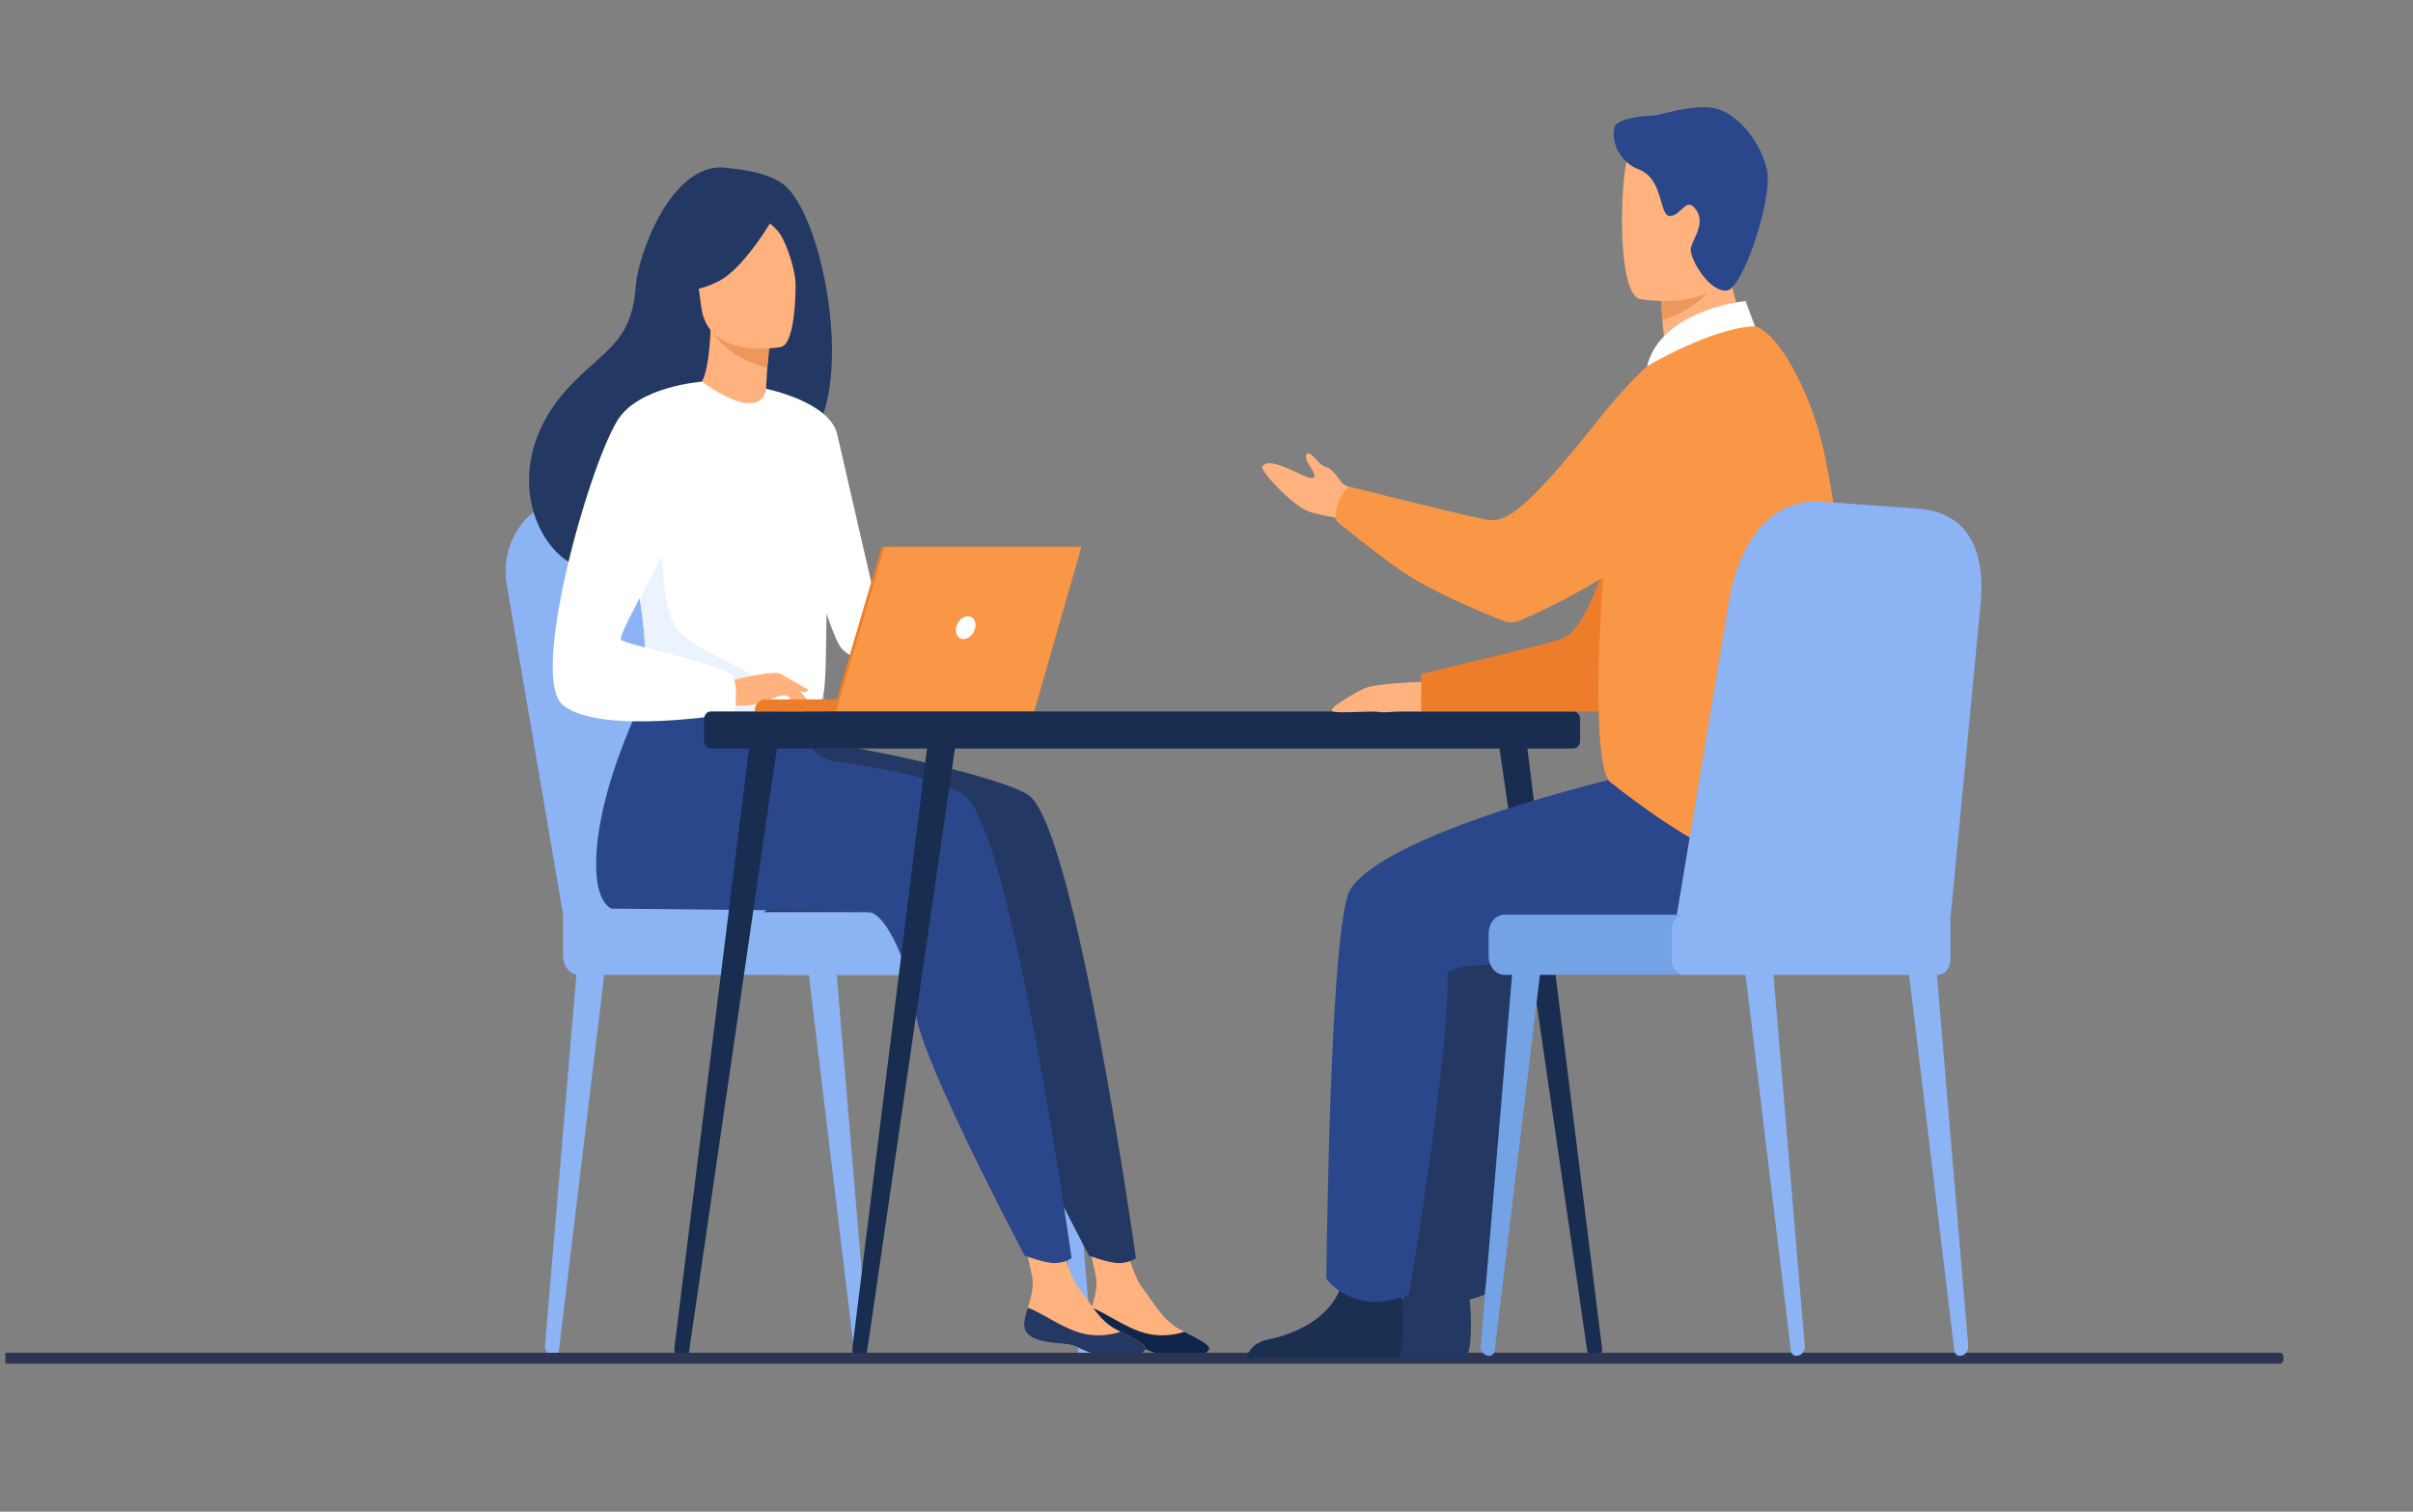 <svg width="225" height="141" viewBox="0 0 225 141" fill="none" xmlns="http://www.w3.org/2000/svg">
<rect x="0" y="0" width="225" height="141" fill="#808080" stroke="none"/>
<g clip-path="url(#clip0_531_5866)">
<path d="M80.135 126.463L80.19 126.462C80.634 126.452 80.976 126.022 80.935 125.526L77.974 90.418L75.39 90.692L79.642 125.989C79.675 126.265 79.887 126.469 80.135 126.463Z" fill="#8CB4F4"/>
<path d="M51.621 126.463L51.567 126.462C51.123 126.452 50.78 126.022 50.822 125.526L53.783 90.418L56.367 90.692L52.115 125.989C52.082 126.265 51.869 126.469 51.621 126.463Z" fill="#8CB4F4"/>
<path d="M101.026 126.463L101.08 126.462C101.524 126.452 101.867 126.022 101.825 125.526L98.864 90.418L96.28 90.692L100.532 125.989C100.566 126.265 100.778 126.469 101.026 126.463Z" fill="#8CB4F4"/>
<path d="M52.503 85.311L47.247 54.496C46.572 50.324 49.484 46.509 53.266 46.611L63.403 46.886C66.9 46.981 69.94 49.76 70.912 53.749L78.602 85.311H52.503Z" fill="#8CB4F4"/>
<path d="M55.683 85.311L50.427 54.496C49.752 50.324 52.664 46.509 56.445 46.611L66.582 46.886C70.079 46.981 73.12 49.76 74.092 53.749L81.782 85.311H55.683Z" fill="#8CB4F4"/>
<path d="M53.968 90.932H94.074C94.88 90.932 95.539 90.149 95.539 89.192V87.051C95.539 86.094 94.88 85.311 94.074 85.311H52.503V89.192C52.503 90.149 53.162 90.932 53.968 90.932Z" fill="#8CB4F4"/>
<path d="M72.789 90.932H98.355C99.004 90.932 99.535 90.301 99.535 89.531V86.713C99.535 85.942 99.004 85.311 98.355 85.311H72.789C72.139 85.311 71.608 85.942 71.608 86.713V89.531C71.608 90.301 72.139 90.932 72.789 90.932Z" fill="#8CB4F4"/>
<path d="M87.442 78.863C85.272 83.347 82.543 85.077 82.543 85.077H71.19C71.19 85.077 89.097 75.443 87.442 78.863Z" fill="#233862"/>
<path d="M101.445 123.402C101.322 124.816 102.979 125.181 104.9 125.319C106.822 125.457 106.237 125.917 108.866 126.517C111.496 127.117 112.559 126.275 112.754 125.855C112.927 125.482 111.707 124.88 110.408 124.201C110.244 124.116 110.081 124.028 109.917 123.941C108.455 123.155 107.645 121.581 106.512 120.116C105.439 118.728 104.449 114.317 104.449 114.317L100.877 113.363C100.877 113.363 101.846 117.335 102.18 119.029C102.376 120.026 102.064 121.133 101.787 121.976C101.638 122.434 101.488 122.903 101.445 123.402Z" fill="#FFB27D"/>
<path d="M104.9 125.319C106.822 125.457 106.237 125.917 108.866 126.517C111.496 127.117 112.559 126.275 112.754 125.854C112.927 125.482 111.708 124.88 110.408 124.2L110.388 124.227C110.388 124.227 108.528 124.95 106.396 124.232C104.658 123.648 102.984 122.39 101.787 121.976C101.638 122.434 101.488 122.903 101.445 123.401C101.322 124.816 102.979 125.181 104.9 125.319Z" fill="#0F2549"/>
<path d="M96.032 74.271C94.11 72.668 81.395 69.812 74.907 68.986L67.735 61.595C67.735 61.595 61.631 72.329 61.582 80.541C61.56 84.37 63.045 84.75 63.046 84.751C63.046 84.751 86.036 84.953 87.044 85.076C88.693 85.278 90.869 90.157 91.413 94.6C91.957 99.044 101.544 117.116 101.544 117.116C101.544 117.116 103.543 117.877 104.468 117.813C105.462 117.743 105.922 117.348 105.922 117.348C105.922 117.348 100.367 77.884 96.032 74.271Z" fill="#233862"/>
<path d="M95.499 123.402C95.376 124.816 97.033 125.181 98.954 125.319C100.876 125.457 100.29 125.917 102.92 126.517C105.549 127.117 106.613 126.275 106.808 125.855C106.981 125.482 105.761 124.88 104.462 124.201C104.298 124.116 104.135 124.028 103.971 123.941C102.508 123.155 101.698 121.581 100.566 120.116C99.493 118.728 98.503 114.317 98.503 114.317L94.931 113.363C94.931 113.363 95.9 117.335 96.234 119.029C96.43 120.026 96.117 121.133 95.841 121.976C95.692 122.434 95.541 122.903 95.499 123.402Z" fill="#FFB27D"/>
<path d="M98.953 125.319C100.875 125.457 100.289 125.917 102.919 126.517C105.549 127.117 106.612 126.275 106.807 125.854C106.98 125.482 105.76 124.88 104.461 124.2L104.44 124.227C104.44 124.227 102.581 124.95 100.449 124.232C98.711 123.648 97.037 122.39 95.84 121.976C95.691 122.434 95.54 122.903 95.498 123.401C95.375 124.816 97.032 125.181 98.953 125.319Z" fill="#233862"/>
<path d="M90.034 74.271C88.364 72.879 83.342 71.799 77.798 70.998C76.265 70.777 75.007 69.454 74.632 67.675L61.737 61.595C61.737 61.595 55.633 72.329 55.584 80.541C55.562 84.37 57.047 84.75 57.047 84.751C57.047 84.751 80.038 84.953 81.046 85.076C82.695 85.278 84.871 90.157 85.415 94.6C85.959 99.044 95.546 117.116 95.546 117.116C95.546 117.116 97.545 117.877 98.47 117.813C99.464 117.743 99.924 117.348 99.924 117.348C99.924 117.348 94.369 77.884 90.034 74.271Z" fill="#2B478B"/>
<path d="M72.778 16.997C71.006 15.892 68.309 15.742 67.871 15.673C62.63 14.836 59.475 23.879 59.289 26.619C58.947 31.669 56.697 32.439 53.529 35.602C47.178 41.944 49.04 49.313 52.513 52.052C54.597 53.695 58.27 52.051 58.27 52.051C58.322 52.094 68.315 45.419 73.241 42.2C80.625 40.953 77.293 19.812 72.778 16.997Z" fill="#233862"/>
<path d="M71.685 39.089C71.708 39.103 69.356 40.373 67.658 39.707C66.06 39.082 64.653 36.227 64.676 36.223C65.369 36.104 66.074 35.292 66.271 30.48L66.578 30.572L71.74 32.121C71.74 32.121 71.535 34.062 71.451 35.898C71.38 37.439 71.395 38.906 71.685 39.089Z" fill="#FFB27D"/>
<path d="M71.74 32.12C71.74 32.12 71.74 32.52 71.547 34.326C68.628 33.452 67.34 32.303 66.433 30.987L71.74 32.12Z" fill="#ED975D"/>
<path d="M72.841 32.365C72.841 32.365 66.015 33.685 65.388 28.625C64.762 23.566 63.459 20.329 67.79 19.273C72.122 18.216 73.21 19.999 73.765 21.627C74.32 23.255 74.601 31.892 72.841 32.365Z" fill="#FFB27D"/>
<path d="M72.847 19.06C72.847 19.06 69.747 24.87 66.979 26.245C64.212 27.621 62.852 26.923 62.852 26.923C62.852 26.923 64.112 24.657 64.439 21.614C64.536 20.717 65.028 19.948 65.736 19.612C67.721 18.667 71.563 17.178 72.847 19.06Z" fill="#233862"/>
<path d="M70.125 19.623C70.125 19.623 71.942 20.729 72.69 21.765C73.412 22.765 74.246 25.479 74.187 26.698C74.187 26.698 75.083 20.857 73.216 18.85C71.237 16.721 70.125 19.623 70.125 19.623Z" fill="#233862"/>
<path d="M77.146 51.448C76.939 67.921 77.089 64.478 75.571 66.041C75.205 66.418 74.177 66.642 72.824 66.748C68.57 67.084 61.091 66.251 60.806 65.318C59.825 62.088 60.518 61.085 59.699 56.14C59.614 55.614 59.508 55.045 59.384 54.425C58.701 51.029 58.037 49.873 60.459 44.417C62.655 39.475 65.238 35.46 65.443 35.604C71.238 39.688 71.436 36.265 71.436 36.265C71.436 36.265 77.247 43.414 77.146 51.448Z" fill="white"/>
<path d="M71.436 36.265C71.436 36.265 77.366 37.458 78.066 40.506C78.766 43.554 82.887 61.471 82.887 61.471C82.887 61.471 79.856 62.117 78.455 60.455C77.055 58.792 73.583 45.031 73.583 45.031L71.436 36.265Z" fill="white"/>
<path d="M72.823 66.749C68.569 67.084 61.09 66.252 60.806 65.318C59.824 62.089 60.517 61.085 59.698 56.14L61.75 49.28C61.75 49.28 61.411 56.919 63.309 58.929C65.204 60.938 71.078 62.807 72.001 64.486C72.446 65.292 72.738 66.1 72.823 66.749Z" fill="#EBF3FF"/>
<path d="M67.949 63.535C67.949 63.535 72.147 62.425 72.824 62.868C73.501 63.31 75.156 64.921 75.364 65.481C75.571 66.041 73.856 65.055 73.298 64.878C72.937 64.763 71.986 65.155 71.515 65.341C69.534 66.126 68.32 65.722 68.32 65.722L67.949 63.535Z" fill="#FFB27D"/>
<path d="M65.444 35.605C65.444 35.605 59.503 36.017 57.552 39.247C54.806 43.795 49.357 63.176 52.48 65.76C55.996 68.671 68.484 66.522 68.484 66.522C68.484 66.522 68.899 64.216 68.321 63.101C67.743 61.985 58.347 60.183 57.913 59.669C57.48 59.154 63.334 49.63 63.334 48.085C63.334 46.541 65.444 35.605 65.444 35.605Z" fill="white"/>
<path d="M73.026 64.256C73.026 64.256 73.906 65.603 74.194 65.763C74.483 65.924 74.669 65.884 74.669 65.884L74.076 64.618L73.026 64.256Z" fill="#FFB27D"/>
<path d="M72.824 62.868L75.381 64.342C75.381 64.342 75.272 64.554 74.958 64.537C74.643 64.519 73.849 64.175 73.849 64.175L72.824 62.868Z" fill="#FFB27D"/>
<path d="M82.243 66.361H70.367C70.367 65.74 70.791 65.237 71.314 65.237H82.243V66.361Z" fill="#ED7D2B"/>
<path d="M82.21 51.007H100.57L96.166 66.362H77.686L82.21 51.007Z" fill="#ED7D2B"/>
<path d="M100.84 51.007L96.436 66.362H77.956L82.479 51.007H100.84Z" fill="#F99746"/>
<path d="M90.94 58.542C90.826 59.128 90.333 59.604 89.839 59.604C89.345 59.604 89.037 59.128 89.151 58.542C89.265 57.955 89.758 57.48 90.252 57.48C90.746 57.48 91.054 57.955 90.94 58.542Z" fill="white"/>
<path d="M66.263 69.816H146.725C147.063 69.816 147.338 69.49 147.338 69.088V67.089C147.338 66.687 147.063 66.361 146.725 66.361H66.263C65.925 66.361 65.65 66.687 65.65 67.089V69.088C65.65 69.49 65.925 69.816 66.263 69.816Z" fill="#182D4F"/>
<path d="M148.694 126.72L148.728 126.715C149.14 126.654 149.432 126.218 149.38 125.739L142.21 68.119L139.585 68.208L148.021 126.14C148.075 126.511 148.372 126.767 148.694 126.72Z" fill="#182D4F"/>
<path d="M63.569 126.72L63.534 126.715C63.122 126.654 62.83 126.218 62.882 125.739L70.052 68.119L72.677 68.208L64.241 126.14C64.187 126.511 63.89 126.767 63.569 126.72Z" fill="#182D4F"/>
<path d="M80.167 126.72L80.133 126.715C79.721 126.654 79.428 126.218 79.481 125.739L86.651 68.119L89.276 68.208L80.84 126.14C80.785 126.511 80.489 126.767 80.167 126.72Z" fill="#182D4F"/>
<path d="M212.612 127.196H-10.229C-10.397 127.196 -10.534 127.033 -10.534 126.834V126.538C-10.534 126.34 -10.397 126.177 -10.229 126.177H212.612C212.78 126.177 212.917 126.34 212.917 126.538V126.834C212.917 127.033 212.78 127.196 212.612 127.196Z" fill="#2E3552"/>
<path d="M122.468 126.674H136.696C137.38 125.682 137.128 122.024 137.025 120.83C137.003 120.589 136.989 120.449 136.989 120.449C136.989 120.449 132.13 115.835 131.463 119.368C131.442 119.479 131.418 119.587 131.391 119.694C130.55 122.998 126.778 124.5 124.601 124.918C123.185 125.191 122.661 126.065 122.468 126.674Z" fill="#233862"/>
<path d="M161.292 71.787C160.778 71.787 136.92 77.105 132.974 82.905C131.002 85.802 130.709 119.262 130.709 119.262C130.709 119.262 133.148 122.852 138.416 120.767C138.416 120.767 142.278 97.875 141.993 90.931C141.914 89.011 158.294 90.653 161.292 89.732C164.29 88.811 171.615 81.068 170.001 77.296C168.387 73.524 161.292 71.787 161.292 71.787Z" fill="#233862"/>
<path d="M133.075 63.594C133.075 63.594 128.262 63.671 127.124 64.25C125.986 64.829 123.677 66.158 124.295 66.362C124.913 66.566 127.861 66.278 128.498 66.394C129.135 66.51 129.92 66.362 130.311 66.362C130.701 66.362 132.521 66.362 132.521 66.362L133.075 63.594Z" fill="#FFB27D"/>
<path d="M127.449 49.882C127.449 49.882 125.808 48.49 124.215 48.22C123.306 48.066 122.423 47.873 121.889 47.65C120.418 47.035 117.477 43.895 117.699 43.526C118.413 42.346 121.847 44.844 122.447 44.576C123.046 44.308 121.294 42.829 121.904 42.309C122.222 42.038 122.966 43.399 123.575 43.536C124.398 43.721 125.042 45.101 125.289 45.173C125.772 45.313 127.885 47.178 127.885 47.178L127.449 49.882Z" fill="#FFB27D"/>
<path d="M158.915 33.627C158.915 33.627 155.252 34.975 151.642 46.775C148.033 58.575 146.662 59.212 145.35 59.675C144.038 60.138 132.521 62.86 132.521 62.86V66.362H150.266C150.266 66.362 156.92 58.848 158.915 53.789C160.91 48.731 158.915 33.627 158.915 33.627Z" fill="#ED7D2B"/>
<path d="M116.18 126.674H130.408C131.092 125.682 130.84 122.024 130.736 120.83C130.715 120.589 130.701 120.449 130.701 120.449C130.701 120.449 125.842 115.835 125.174 119.368C125.154 119.479 125.129 119.587 125.102 119.694C124.262 122.998 120.49 124.5 118.312 124.918C116.897 125.191 116.373 126.065 116.18 126.674Z" fill="#1B3051"/>
<path d="M154.26 71.787C153.746 71.787 129.888 77.105 125.941 82.905C123.97 85.802 123.677 119.262 123.677 119.262C123.677 119.262 126.116 122.852 131.384 120.767C131.384 120.767 135.246 97.875 134.96 90.931C134.882 89.011 151.262 90.653 154.26 89.732C157.258 88.811 164.583 81.068 162.969 77.296C161.355 73.524 154.26 71.787 154.26 71.787Z" fill="#2B478B"/>
<path d="M155.754 37.366C157.47 37.198 159.27 36.655 160.825 36.056C162.769 35.307 164.336 34.212 163.327 32.103C162.396 30.158 160.89 25.815 160.991 22.217L157.373 25.678L154.916 28.029C154.916 28.029 154.926 29.415 155.195 31.844C155.244 32.286 155.301 32.764 155.369 33.275C155.424 33.688 155.264 34.1 154.965 34.32C154.946 34.334 154.928 34.347 154.91 34.361C153.688 35.272 154.316 37.507 155.754 37.366Z" fill="#FFB27D"/>
<path d="M154.916 27.458C154.916 27.458 154.791 27.961 155.007 29.819C157.197 29.395 159.246 27.32 159.246 27.32C158.13 26.957 157.724 25.526 156.894 25.659L154.916 27.458Z" fill="#ED975D"/>
<path d="M152.889 27.881C152.889 27.881 161.317 29.543 162.108 23.297C162.899 17.05 164.52 13.058 159.172 11.732C153.825 10.407 152.475 12.604 151.784 14.613C151.093 16.621 150.718 27.288 152.889 27.881Z" fill="#FFB27D"/>
<path d="M150.544 11.848C150.182 13.352 151.151 15.184 152.777 15.787C155.19 16.683 154.657 20.197 155.743 20.149C156.829 20.102 157.267 18.129 158.237 19.705C159.064 21.049 157.548 22.643 157.653 23.38C157.832 24.645 159.501 27.234 161.006 27.105C162.511 26.975 165.326 18.485 164.763 15.859C164.2 13.233 161.947 10.463 159.816 10.081C157.684 9.699 154.723 10.792 154.04 10.792C153.356 10.792 150.74 11.035 150.544 11.848Z" fill="#2B478B"/>
<path d="M170.113 42.296C168.895 36.476 165.528 30.369 163.252 30.374C159.373 30.383 153.797 31.598 151.545 38.191C149.887 43.048 147.675 70.982 150.175 72.969C155.889 77.511 169.134 86.781 171.487 77.327C173.643 68.664 172.227 52.398 170.113 42.296Z" fill="#F99746"/>
<path d="M160.692 36.505C159.586 33.088 156.016 31.906 153.582 34.154C152.266 35.37 150.654 37.102 148.706 39.564C141.468 48.715 139.996 48.658 138.637 48.469C137.277 48.28 125.791 45.386 125.791 45.386C125.791 45.386 125.203 45.901 124.857 46.734C124.394 47.846 124.627 48.604 124.627 48.604C124.177 48.259 128.699 51.959 130.949 53.434C133.921 55.383 138.4 57.209 140.184 57.903C140.689 58.099 141.235 58.09 141.735 57.875C144.383 56.742 153.274 52.614 160.512 45.451C162.419 43.563 161.718 39.673 160.692 36.505Z" fill="#F99746"/>
<path d="M163.642 30.43L162.764 28.081C162.764 28.081 154.903 28.842 153.582 34.154C153.582 34.154 159.676 30.544 163.642 30.43Z" fill="white"/>
<path d="M182.728 126.462L182.783 126.461C183.226 126.452 183.569 126.021 183.527 125.525L180.566 90.417L177.982 90.691L182.234 125.988C182.268 126.264 182.48 126.468 182.728 126.462Z" fill="#8CB4F4"/>
<path d="M167.485 126.462L167.539 126.461C167.983 126.452 168.326 126.021 168.284 125.525L165.323 90.417L162.739 90.691L166.991 125.988C167.024 126.264 167.237 126.468 167.485 126.462Z" fill="#8CB4F4"/>
<path d="M138.873 126.462L138.819 126.461C138.375 126.452 138.032 126.021 138.074 125.525L141.035 90.417L143.619 90.691L139.367 125.988C139.333 126.264 139.121 126.468 138.873 126.462Z" fill="#73A2E5"/>
<path d="M181.891 85.443L184.701 56.12C185.07 51.894 183.879 47.757 178.742 47.436L169.706 46.783C164.35 46.52 161.932 51.812 161.254 55.886L155.89 88.12L181.891 85.443Z" fill="#8CB4F4"/>
<path d="M180.38 90.93H140.275C139.469 90.93 138.81 90.147 138.81 89.191V87.049C138.81 86.092 139.469 85.31 140.275 85.31H181.846V89.191C181.846 90.147 181.186 90.93 180.38 90.93Z" fill="#73A2E5"/>
<path d="M180.708 90.93H157.027C156.402 90.93 155.89 90.322 155.89 89.579V86.66C155.89 85.917 156.402 85.31 157.027 85.31H181.846V89.579C181.846 90.322 181.334 90.93 180.708 90.93Z" fill="#8CB4F4"/>
</g>
<defs>
<clipPath id="clip0_531_5866">
<rect width="224" height="141" fill="white" transform="translate(0.5)"/>
</clipPath>
</defs>
</svg>
